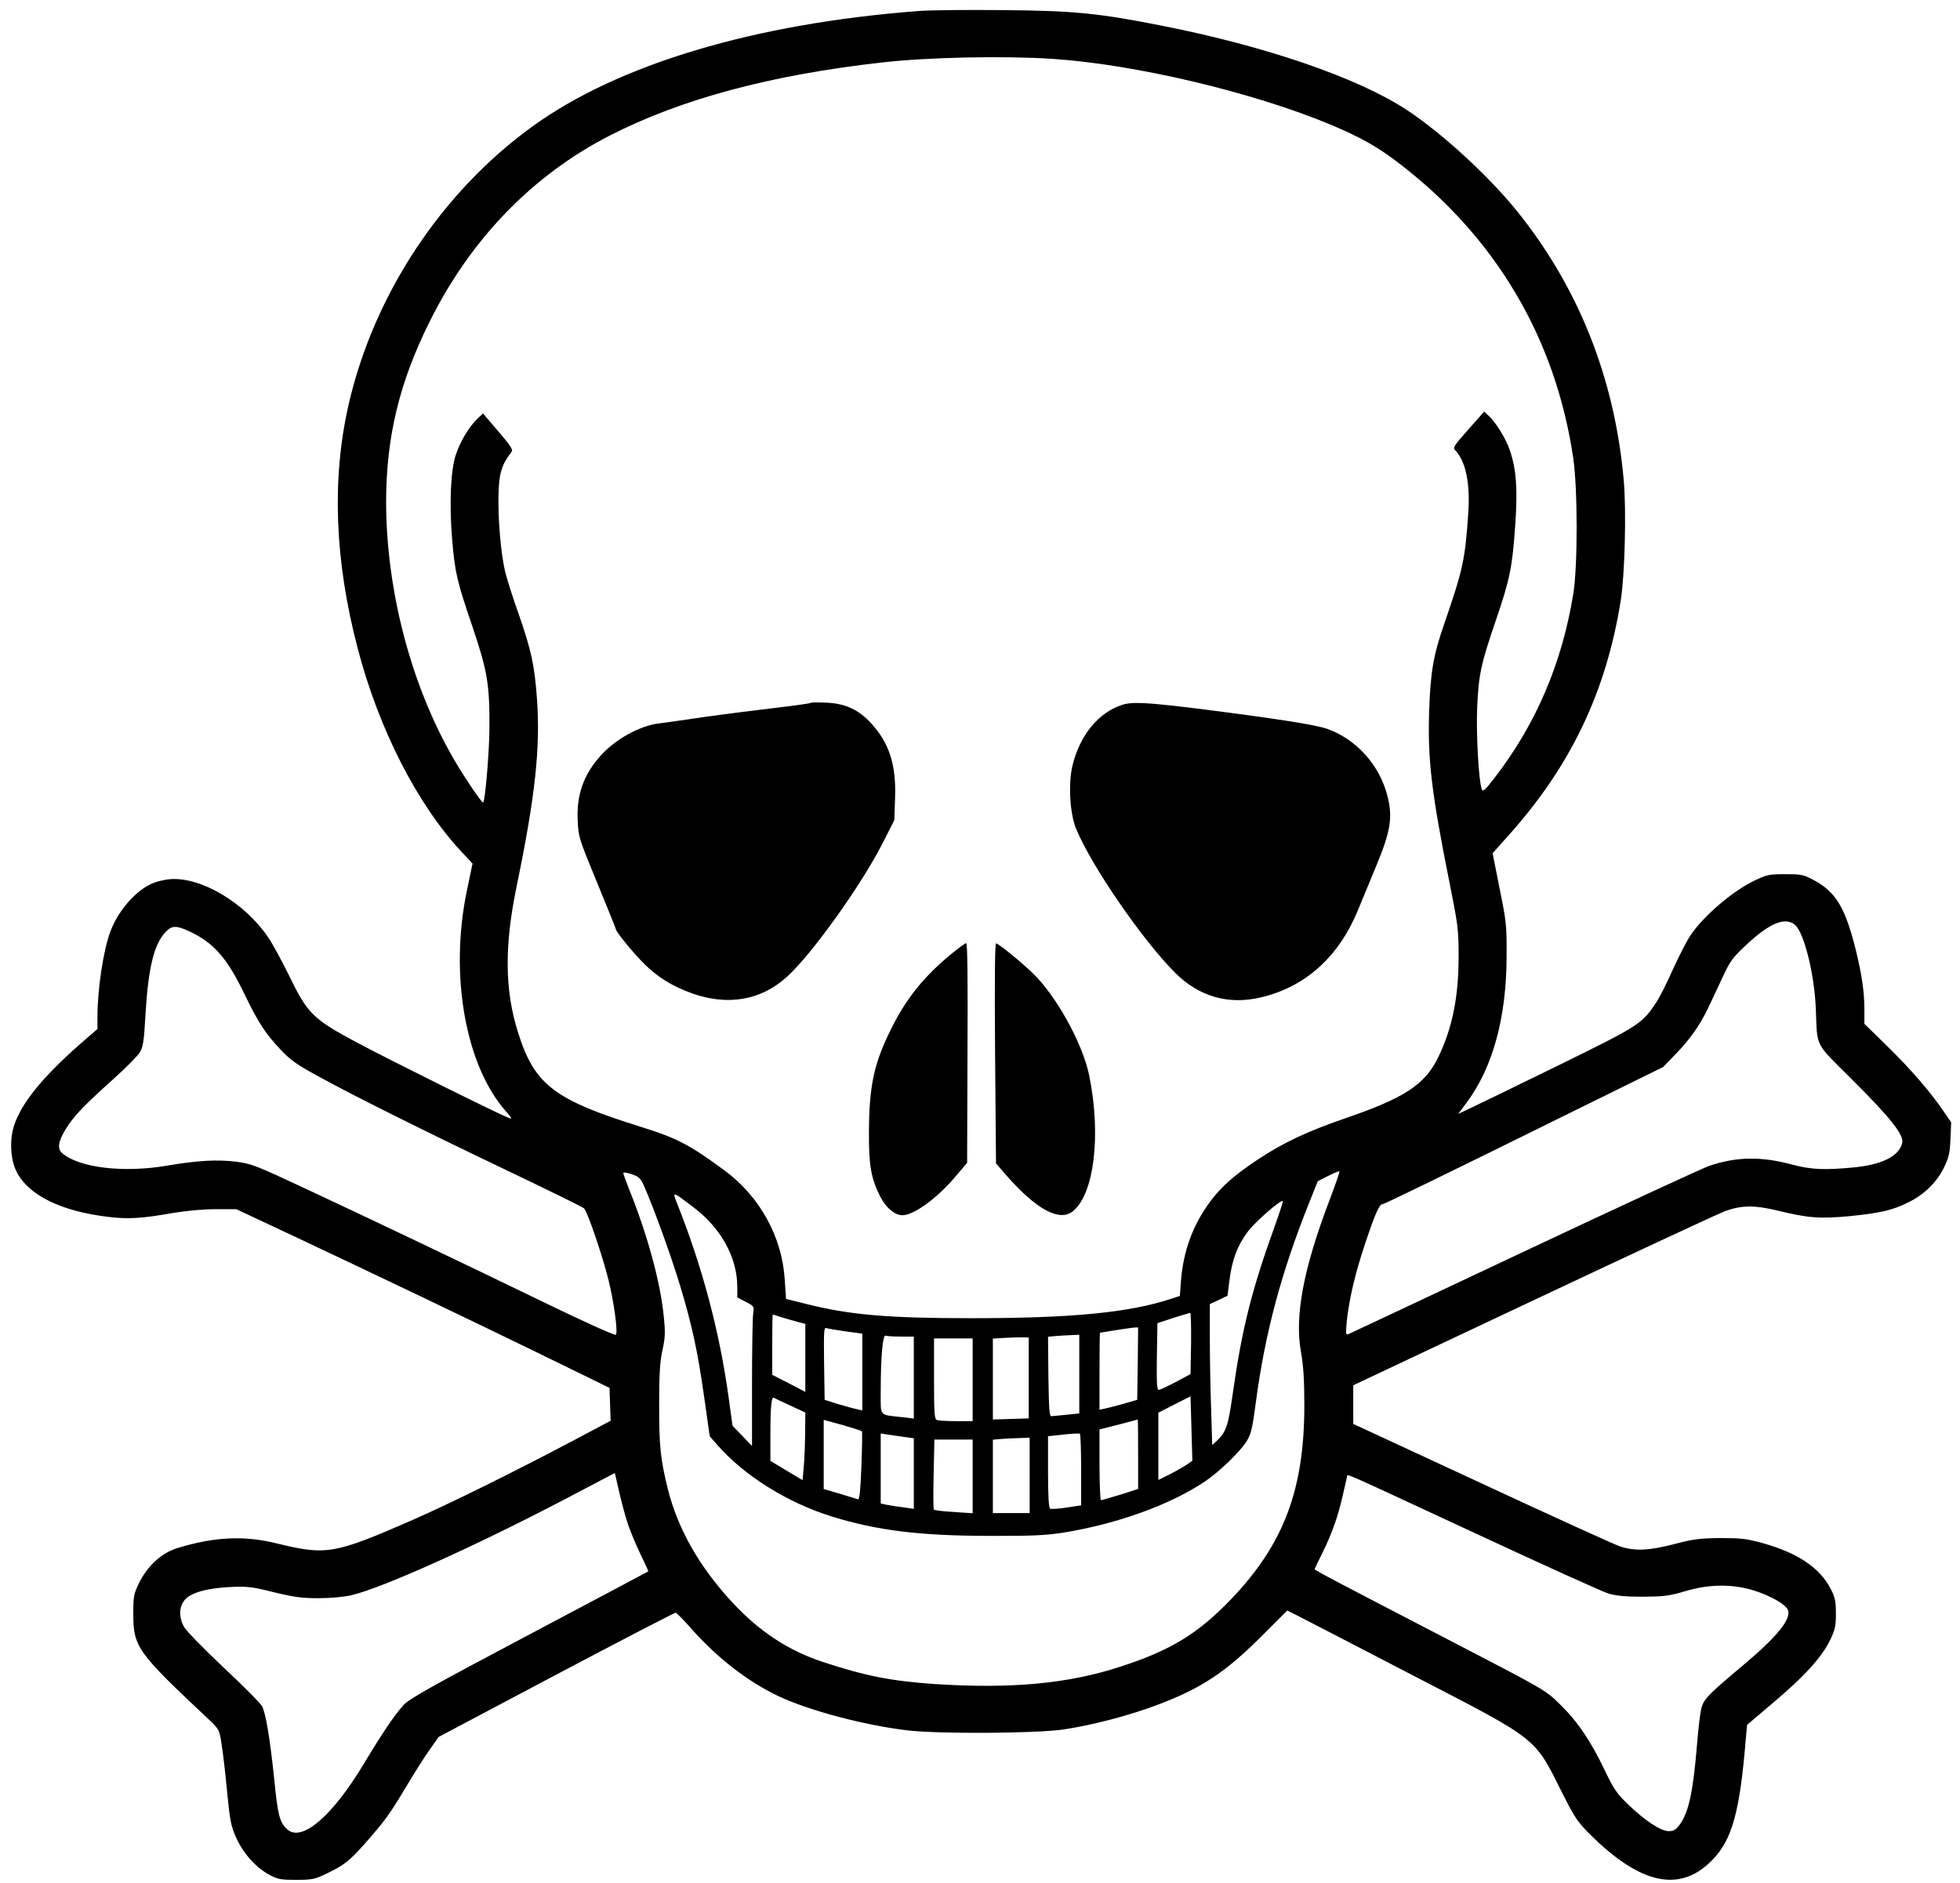 <?xml version="1.0" standalone="no"?>
<!DOCTYPE svg PUBLIC "-//W3C//DTD SVG 20010904//EN"
 "http://www.w3.org/TR/2001/REC-SVG-20010904/DTD/svg10.dtd">
<svg version="1.0" xmlns="http://www.w3.org/2000/svg"
 width="1066pt" height="1024pt" viewBox="0 0 1066 1024"
 preserveAspectRatio="xMidYMid meet">

<g transform="translate(0,1024) scale(0.1,-0.1)"
fill="#000000" stroke="none">
<path d="M4995 10180 c-892 -68 -1634 -290 -2101 -629 -495 -359 -863 -917
-999 -1516 -91 -402 -75 -843 50 -1320 114 -439 325 -852 567 -1110 l58 -62
-31 -149 c-95 -455 -8 -948 211 -1197 34 -39 38 -46 18 -38 -56 21 -652 317
-826 410 -241 129 -269 156 -372 369 -39 79 -89 171 -111 203 -128 189 -366
330 -533 317 -38 -3 -83 -15 -110 -29 -86 -42 -176 -149 -215 -254 -39 -103
-70 -311 -71 -461 l0 -71 -98 -85 c-204 -180 -318 -322 -356 -442 -25 -78 -19
-184 14 -249 65 -128 240 -215 499 -246 107 -13 182 -9 356 22 73 12 163 20
230 20 l110 0 320 -150 c441 -208 923 -438 1350 -646 l360 -176 3 -89 3 -90
-198 -105 c-333 -176 -673 -344 -878 -434 -428 -187 -469 -194 -740 -128 -177
44 -341 36 -542 -26 -85 -27 -160 -95 -206 -188 -30 -61 -32 -73 -32 -171 0
-178 21 -207 409 -571 58 -55 59 -57 71 -135 7 -43 21 -160 30 -259 16 -162
21 -187 50 -252 39 -85 104 -158 177 -199 48 -26 62 -29 148 -29 86 0 102 3
162 32 99 47 128 70 215 168 110 126 129 152 221 305 44 74 102 166 129 203
l48 69 640 339 c352 186 645 338 650 337 6 -2 45 -41 86 -88 142 -160 307
-287 473 -366 168 -79 467 -158 701 -186 171 -20 699 -17 850 5 154 23 354 75
508 133 240 90 371 177 570 376 l138 138 52 -26 c29 -15 309 -159 622 -322
698 -361 668 -338 820 -641 70 -139 85 -161 155 -231 275 -272 488 -316 662
-138 109 111 151 265 183 660 l7 76 146 124 c167 141 261 245 306 338 27 56
31 76 31 145 0 68 -5 88 -29 134 -60 115 -180 195 -371 248 -87 24 -117 27
-230 27 -112 -1 -147 -6 -250 -33 -135 -35 -213 -39 -292 -13 -29 9 -367 163
-752 342 l-701 325 0 105 0 105 986 465 c543 256 1009 473 1038 483 91 32 158
32 281 3 172 -42 230 -46 395 -31 168 17 236 33 321 76 85 42 153 109 191 187
27 55 33 78 36 156 l4 91 -41 60 c-72 106 -182 233 -308 356 l-123 120 0 77
c0 98 -14 190 -46 322 -57 230 -108 317 -226 381 -59 32 -69 34 -158 34 -88 0
-100 -2 -170 -36 -117 -56 -277 -193 -346 -297 -20 -29 -62 -112 -95 -184 -32
-73 -74 -155 -92 -182 -77 -115 -90 -124 -515 -333 -219 -107 -434 -212 -479
-233 l-82 -39 46 62 c142 191 216 461 217 792 1 170 -1 191 -38 372 l-38 192
83 93 c341 379 535 785 614 1283 22 139 31 488 16 654 -49 552 -245 1046 -579
1461 -158 196 -414 430 -607 556 -265 172 -759 342 -1320 453 -347 69 -483 83
-875 86 -190 2 -394 0 -455 -5z m727 -260 c449 -29 1095 -182 1517 -359 155
-65 247 -116 358 -200 535 -405 864 -959 960 -1616 24 -168 24 -586 0 -734
-62 -381 -204 -712 -430 -1004 -52 -67 -62 -76 -68 -59 -17 45 -31 303 -25
442 8 181 20 237 101 474 78 229 90 289 106 520 14 195 6 305 -30 409 -21 61
-75 149 -114 185 l-25 23 -86 -97 c-85 -97 -86 -98 -67 -118 53 -59 77 -176
67 -331 -18 -262 -28 -308 -130 -605 -60 -172 -76 -265 -83 -475 -9 -262 12
-443 108 -923 48 -239 52 -267 52 -407 1 -222 -33 -395 -110 -554 -72 -150
-182 -223 -513 -336 -203 -70 -336 -133 -472 -224 -127 -85 -193 -143 -254
-224 -95 -127 -148 -269 -161 -434 l-6 -82 -46 -15 c-230 -76 -539 -106 -1091
-106 -452 0 -660 18 -897 78 l-108 27 -7 105 c-14 232 -136 453 -328 594 -188
139 -259 176 -455 237 -472 147 -579 229 -668 515 -72 228 -74 468 -8 789 103
497 131 762 111 1030 -13 179 -32 262 -99 455 -29 80 -60 179 -71 220 -36 143
-52 451 -27 547 12 45 23 67 61 118 7 9 -15 41 -74 109 l-83 97 -30 -28 c-44
-42 -93 -122 -117 -194 -29 -83 -37 -268 -21 -461 15 -182 26 -228 111 -478
81 -240 93 -311 92 -550 -1 -134 -23 -394 -34 -405 -6 -6 -108 145 -165 245
-230 400 -363 914 -363 1395 1 348 72 645 236 974 222 449 561 799 981 1014
387 198 873 329 1478 397 253 29 660 37 927 20z m4042 -4712 c50 -46 105 -273
112 -458 8 -210 -8 -178 193 -378 212 -211 285 -303 277 -347 -15 -72 -107
-120 -265 -135 -158 -15 -229 -12 -332 15 -170 46 -305 44 -454 -7 -33 -11
-485 -220 -1005 -465 -520 -245 -951 -448 -959 -451 -11 -4 -12 7 -7 64 13
126 46 267 102 434 54 161 76 210 93 210 9 0 345 163 1051 512 l475 234 68 70
c80 82 136 163 181 259 18 39 53 112 77 164 38 82 53 103 127 172 128 120 214
154 266 107z m-8734 -34 c131 -61 205 -144 298 -338 77 -159 115 -217 196
-303 54 -58 89 -83 203 -145 190 -105 563 -291 1038 -518 220 -105 405 -196
412 -203 19 -20 99 -255 132 -387 31 -127 52 -282 41 -300 -4 -6 -162 65 -391
176 -454 220 -894 430 -1294 617 -271 127 -296 137 -380 148 -103 13 -210 7
-375 -21 -238 -41 -481 -12 -572 68 -27 23 -22 62 18 128 42 70 96 127 261
275 67 60 131 125 143 144 18 30 23 59 31 202 15 257 46 386 109 453 34 37 59
37 130 4z m2476 -1392 c51 -117 144 -373 192 -532 66 -219 96 -356 132 -610
l30 -212 41 -47 c147 -168 382 -315 624 -390 247 -76 480 -105 860 -105 226
-1 302 3 395 17 297 48 585 152 775 280 78 53 187 158 224 216 25 40 32 67 51
211 50 380 140 714 293 1095 l44 110 57 29 c31 16 58 27 61 25 2 -3 -21 -70
-51 -149 -145 -379 -194 -639 -158 -835 13 -74 18 -149 18 -290 0 -457 -112
-753 -395 -1050 -182 -190 -328 -280 -601 -369 -285 -94 -595 -123 -1013 -96
-236 16 -379 44 -612 121 -187 62 -343 165 -490 323 -182 197 -297 401 -352
621 -39 162 -46 226 -46 450 0 172 4 238 18 301 15 69 16 96 7 185 -19 189
-89 444 -189 692 -17 43 -31 82 -31 87 0 5 21 2 46 -7 41 -14 48 -21 70 -71z
m261 -105 c154 -115 243 -276 243 -438 l0 -56 46 -24 c46 -24 46 -24 40 -68
-3 -24 -6 -195 -6 -380 l0 -336 -53 55 -53 55 -22 160 c-50 359 -144 710 -281
1053 -25 63 -24 62 86 -21z m3168 -101 c-127 -351 -180 -562 -230 -914 -25
-178 -36 -211 -88 -260 l-24 -22 -6 196 c-4 109 -7 281 -7 384 l0 187 48 22
48 23 11 86 c14 112 44 189 101 265 42 54 179 174 189 164 2 -2 -17 -61 -42
-131z m-457 -643 l-3 -167 -80 -43 c-44 -23 -86 -43 -93 -43 -10 0 -12 40 -10
182 l3 181 85 28 c47 15 88 27 93 28 4 1 6 -74 5 -166z m-2227 142 c24 -7 63
-19 87 -25 l42 -11 0 -185 0 -185 -90 47 -90 46 0 164 c0 90 1 164 3 164 2 0
23 -7 48 -15z m350 -77 l89 -12 0 -209 0 -209 -29 7 c-16 3 -62 16 -103 28
l-73 23 -3 198 c-2 177 -1 198 13 192 9 -3 56 -11 106 -18z m1587 -175 l-3
-197 -45 -13 c-25 -8 -71 -20 -102 -28 l-58 -13 0 209 c0 115 1 209 3 210 14
3 167 27 185 28 l22 1 -2 -197z m-1287 147 l69 0 0 -223 0 -223 -67 8 c-123
14 -113 1 -113 136 0 196 11 314 27 307 8 -3 46 -5 84 -5z m969 -204 l0 -214
-67 -7 c-38 -4 -75 -7 -83 -8 -13 -2 -15 29 -18 215 l-2 217 42 4 c24 2 62 4
86 5 l42 2 0 -214z m-275 -21 l0 -220 -97 -3 -98 -3 0 220 0 220 63 4 c34 2
78 3 97 3 l35 -1 0 -220z m-305 -10 l0 -225 -89 0 c-49 0 -96 3 -105 6 -14 5
-16 35 -16 225 l0 219 105 0 105 0 0 -225z m1170 -458 c-14 -10 -55 -34 -92
-53 l-68 -34 0 183 0 183 88 45 87 44 5 -175 5 -175 -25 -18z m-2162 318 l82
-38 -1 -116 c-1 -64 -4 -147 -8 -184 l-6 -68 -87 52 -88 53 0 150 c0 145 6
201 19 193 3 -2 43 -21 89 -42z m390 -140 c2 -2 1 -87 -3 -189 -5 -131 -10
-184 -19 -181 -6 2 -50 15 -98 30 l-88 26 0 188 0 188 102 -28 c56 -16 103
-31 106 -34z m1502 -125 l0 -189 -97 -31 c-54 -16 -101 -30 -105 -30 -4 0 -8
87 -8 193 l0 192 103 26 c56 15 103 27 105 28 1 0 2 -84 2 -189z m-310 -84 l0
-194 -79 -12 c-44 -7 -84 -9 -90 -6 -7 5 -11 73 -11 201 l0 193 83 9 c45 5 85
7 90 5 4 -2 7 -90 7 -196z m-962 178 l52 -7 0 -192 0 -192 -62 9 c-35 4 -75
11 -90 14 l-28 6 0 190 0 191 38 -6 c20 -3 61 -9 90 -13z m682 -209 l0 -205
-100 0 -100 0 0 199 0 200 43 4 c23 2 68 4 100 5 l57 2 0 -205z m-310 -5 l0
-201 -102 7 c-57 3 -106 9 -109 13 -3 3 -4 90 -1 194 l4 187 104 0 104 0 0
-200z m-1875 -260 c14 -41 45 -115 69 -165 24 -49 43 -91 42 -92 -1 -1 -292
-156 -646 -343 -529 -280 -652 -349 -684 -383 -49 -53 -119 -157 -218 -322
-171 -285 -338 -427 -416 -355 -42 39 -51 75 -71 277 -23 218 -45 353 -66 393
-8 15 -101 109 -209 210 -107 101 -204 200 -215 221 -29 51 -28 110 4 147 33
39 121 64 251 70 90 4 116 1 235 -29 112 -27 152 -32 244 -32 65 0 137 7 176
16 172 41 671 266 1159 521 l274 144 23 -101 c13 -56 34 -135 48 -177z m4626
-58 c355 -165 673 -309 705 -319 44 -13 91 -18 189 -18 114 1 142 4 230 30
134 40 262 40 380 2 92 -30 170 -76 180 -106 16 -50 -62 -145 -239 -294 -205
-172 -224 -192 -235 -250 -6 -29 -15 -110 -21 -182 -21 -261 -46 -376 -96
-442 -20 -26 -32 -33 -58 -33 -43 0 -129 56 -223 147 -61 59 -77 83 -127 188
-76 158 -147 263 -243 356 -78 77 -79 77 -613 354 -586 304 -720 374 -720 380
0 2 20 44 44 92 50 101 86 203 111 318 10 44 19 86 21 93 4 16 -62 45 715
-316z"/>
<path d="M4410 6417 c-3 -3 -88 -15 -190 -27 -102 -12 -277 -34 -390 -50 -113
-17 -224 -32 -247 -35 -105 -13 -236 -86 -316 -175 -93 -103 -132 -213 -125
-354 4 -89 7 -98 106 -338 56 -136 102 -250 102 -253 0 -14 98 -133 156 -190
76 -74 151 -119 257 -158 195 -69 374 -39 516 89 135 121 407 502 521 727 l64
126 4 118 c7 182 -31 300 -129 408 -70 75 -139 108 -243 113 -45 2 -83 2 -86
-1z"/>
<path d="M6103 6406 c-127 -41 -228 -162 -269 -326 -25 -98 -16 -264 19 -349
84 -202 360 -604 538 -782 130 -130 290 -176 467 -134 241 57 422 219 527 473
29 70 74 179 100 242 79 190 91 265 60 384 -43 166 -169 305 -325 361 -64 23
-290 58 -710 111 -268 33 -353 38 -407 20z"/>
<path d="M5170 5048 c-146 -121 -240 -238 -320 -398 -97 -193 -123 -314 -124
-570 -1 -182 12 -250 62 -350 30 -59 79 -100 120 -100 63 0 194 96 294 217
l58 68 2 598 c2 393 0 597 -7 597 -5 0 -44 -28 -85 -62z"/>
<path d="M5412 4512 l5 -600 58 -67 c162 -184 286 -251 359 -194 117 92 156
415 90 739 -33 161 -158 396 -282 531 -47 52 -199 179 -224 188 -7 2 -9 -176
-6 -597z"/>
</g>
</svg>
